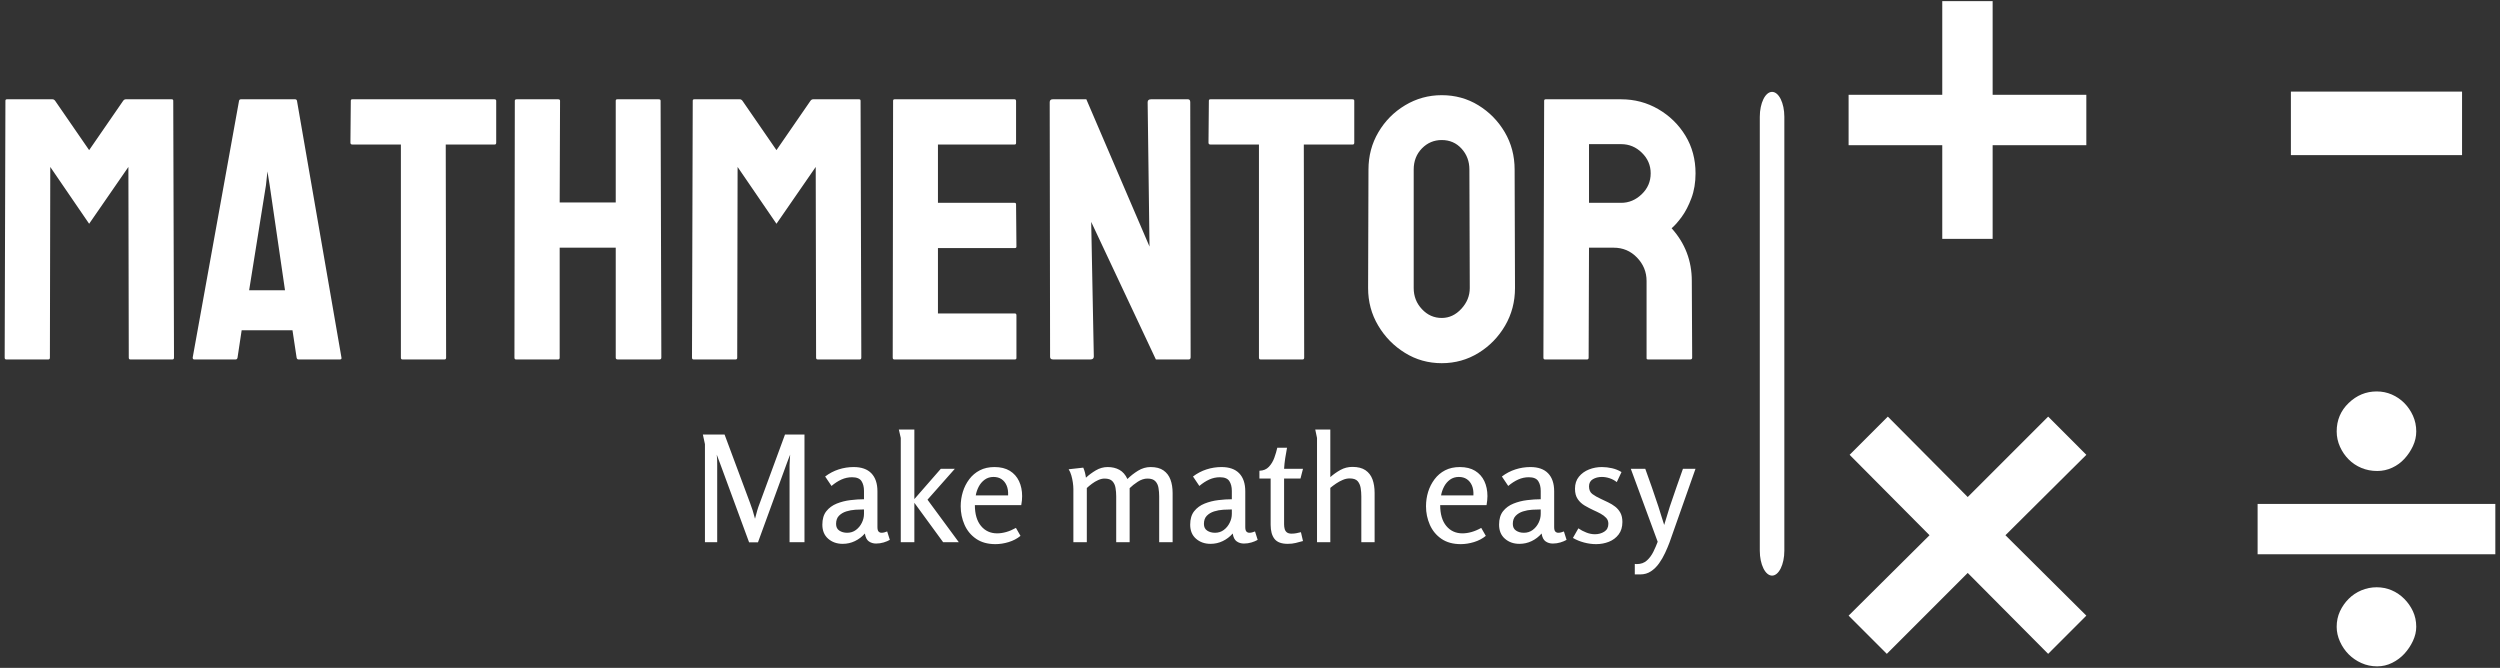 <svg width="700" height="187" viewBox="0 0 700 187" fill="none" xmlns="http://www.w3.org/2000/svg">
<rect x="0" y="0" width="700" height="187" fill="#333333" stroke="none"/>
<g clip-path="url(#clip0_1_72)">
<g clip-path="url(#clip1_1_72)">
<g clip-path="url(#clip2_1_72)">
<path d="M499.616 32.701C499.616 28.849 498.077 25.727 496.179 25.727C494.281 25.727 492.743 28.849 492.743 32.701V154.198C492.743 158.05 494.281 161.172 496.179 161.172C498.077 161.172 499.616 158.05 499.616 154.198V32.701Z" fill="white"/>
<g clip-path="url(#clip3_1_72)">
<g clip-path="url(#clip4_1_72)">
<g clip-path="url(#clip5_1_72)">
<g clip-path="url(#clip6_1_72)">
<path d="M13.553 100.645H1.727C1.448 100.645 1.308 100.471 1.308 100.122L1.517 28.22C1.517 27.941 1.657 27.802 1.936 27.802H14.705C14.984 27.802 15.228 27.941 15.437 28.22L24.961 42.035L34.486 28.22C34.695 27.941 34.939 27.802 35.218 27.802H48.091C48.37 27.802 48.51 27.941 48.51 28.22L48.719 100.122C48.719 100.471 48.58 100.645 48.301 100.645H36.474C36.195 100.645 36.055 100.471 36.055 100.122L35.951 46.745L24.961 62.654L14.077 46.745L13.972 100.122C13.972 100.471 13.832 100.645 13.553 100.645ZM53.952 100.122L66.93 28.22C67 27.941 67.174 27.802 67.454 27.802H82.629C82.908 27.802 83.083 27.941 83.153 28.22L95.607 100.122C95.677 100.471 95.537 100.645 95.189 100.645H83.571C83.292 100.645 83.118 100.471 83.048 100.122L81.897 92.482H67.663L66.512 100.122C66.442 100.471 66.267 100.645 65.988 100.645H54.371C54.092 100.645 53.952 100.471 53.952 100.122ZM74.466 51.874L69.756 81.283H79.803L75.512 51.874L74.885 48.001L74.466 51.874ZM124.494 100.645H112.667C112.388 100.645 112.248 100.471 112.248 100.122V40.466H98.642C98.293 40.466 98.119 40.291 98.119 39.942L98.224 28.22C98.224 27.941 98.363 27.802 98.642 27.802H138.413C138.762 27.802 138.937 27.941 138.937 28.22V39.942C138.937 40.291 138.797 40.466 138.518 40.466H124.808L124.912 100.122C124.912 100.471 124.773 100.645 124.494 100.645ZM156.289 100.645H144.463C144.184 100.645 144.044 100.471 144.044 100.122L144.149 28.22C144.149 27.941 144.323 27.802 144.672 27.802H156.289C156.638 27.802 156.813 27.941 156.813 28.22L156.708 56.688H172.407V28.22C172.407 27.941 172.547 27.802 172.826 27.802H184.443C184.792 27.802 184.966 27.941 184.966 28.22L185.176 100.122C185.176 100.471 185.001 100.645 184.652 100.645H172.93C172.582 100.645 172.407 100.471 172.407 100.122V69.352H156.708V100.122C156.708 100.471 156.569 100.645 156.289 100.645ZM206.003 100.645H194.177C193.897 100.645 193.758 100.471 193.758 100.122L193.967 28.22C193.967 27.941 194.107 27.802 194.386 27.802H207.154C207.434 27.802 207.678 27.941 207.887 28.22L217.411 42.035L226.935 28.22C227.145 27.941 227.389 27.802 227.668 27.802H240.541C240.82 27.802 240.96 27.941 240.96 28.22L241.169 100.122C241.169 100.471 241.03 100.645 240.751 100.645H228.924C228.645 100.645 228.505 100.471 228.505 100.122L228.401 46.745L217.411 62.654L206.527 46.745L206.422 100.122C206.422 100.471 206.282 100.645 206.003 100.645ZM284.185 100.645H250.379C250.1 100.645 249.961 100.471 249.961 100.122L250.065 28.22C250.065 27.941 250.205 27.802 250.484 27.802H284.08C284.359 27.802 284.499 27.976 284.499 28.325V40.047C284.499 40.326 284.359 40.466 284.08 40.466H262.625V56.793H284.08C284.359 56.793 284.499 56.932 284.499 57.211L284.603 69.038C284.603 69.317 284.464 69.457 284.185 69.457H262.625V87.772H284.185C284.464 87.772 284.603 87.947 284.603 88.295V100.227C284.603 100.506 284.464 100.645 284.185 100.645ZM305.326 100.645H294.86C294.302 100.645 294.023 100.401 294.023 99.913L293.918 28.639C293.918 28.081 294.197 27.802 294.755 27.802H304.175L321.862 69.038L321.339 28.639C321.339 28.081 321.653 27.802 322.281 27.802H332.642C333.061 27.802 333.27 28.081 333.27 28.639L333.375 100.017C333.375 100.436 333.201 100.645 332.852 100.645H323.642L305.535 62.13L306.268 99.808C306.268 100.366 305.954 100.645 305.326 100.645ZM364.752 100.645H352.926C352.647 100.645 352.507 100.471 352.507 100.122V40.466H338.901C338.552 40.466 338.378 40.291 338.378 39.942L338.483 28.22C338.483 27.941 338.622 27.802 338.901 27.802H378.672C379.021 27.802 379.195 27.941 379.195 28.22V39.942C379.195 40.291 379.056 40.466 378.777 40.466H365.066L365.171 100.122C365.171 100.471 365.031 100.645 364.752 100.645ZM403.686 101.692C399.918 101.692 396.485 100.729 393.387 98.803C390.276 96.892 387.778 94.345 385.894 91.163C384.01 87.995 383.068 84.493 383.068 80.655L383.173 47.478C383.173 43.64 384.101 40.152 385.957 37.012C387.799 33.872 390.289 31.36 393.429 29.476C396.569 27.592 399.988 26.65 403.686 26.65C407.454 26.65 410.873 27.592 413.943 29.476C417.013 31.36 419.476 33.872 421.332 37.012C423.174 40.152 424.095 43.64 424.095 47.478L424.2 80.655C424.2 84.493 423.279 87.995 421.436 91.163C419.581 94.345 417.104 96.892 414.006 98.803C410.894 100.729 407.454 101.692 403.686 101.692ZM403.686 89.028C405.779 89.028 407.614 88.17 409.191 86.453C410.754 84.751 411.536 82.818 411.536 80.655L411.431 47.478C411.431 45.175 410.698 43.222 409.233 41.617C407.768 40.012 405.919 39.21 403.686 39.21C401.523 39.21 399.674 39.991 398.139 41.554C396.604 43.131 395.836 45.105 395.836 47.478V80.655C395.836 82.958 396.604 84.925 398.139 86.558C399.674 88.205 401.523 89.028 403.686 89.028ZM444.399 100.645H432.572C432.293 100.645 432.154 100.471 432.154 100.122L432.363 28.22C432.363 27.941 432.503 27.802 432.782 27.802H453.923C457.691 27.802 461.159 28.723 464.326 30.565C467.508 32.421 470.041 34.898 471.925 37.996C473.809 41.108 474.751 44.617 474.751 48.524C474.751 51.106 474.367 53.423 473.599 55.474C472.832 57.539 471.925 59.291 470.878 60.728C469.832 62.151 468.89 63.212 468.052 63.91C471.82 68.096 473.704 73.015 473.704 78.667L473.809 100.122C473.809 100.471 473.634 100.645 473.285 100.645H461.459C461.18 100.645 461.04 100.541 461.04 100.331V78.667C461.04 76.155 460.147 73.971 458.361 72.115C456.588 70.273 454.412 69.352 451.83 69.352H444.922L444.818 100.122C444.818 100.471 444.678 100.645 444.399 100.645ZM444.922 40.361V56.793H453.923C456.086 56.793 458.005 55.99 459.679 54.385C461.354 52.781 462.191 50.827 462.191 48.524C462.191 46.292 461.368 44.373 459.721 42.768C458.089 41.163 456.156 40.361 453.923 40.361H444.922Z" fill="white"/>
</g>
</g>
<g clip-path="url(#clip7_1_72)">
<g clip-path="url(#clip8_1_72)">
<path d="M196.805 121.676H202.883L209.996 140.78C210.271 141.497 210.52 142.206 210.74 142.906C210.961 143.611 211.181 144.392 211.402 145.246C211.622 144.392 211.829 143.625 212.022 142.947C212.215 142.274 212.449 141.594 212.725 140.904L219.796 121.676H225.254V151.821H221.078V130.277C221.078 129.781 221.1 129.299 221.144 128.83C221.182 128.361 221.216 127.851 221.243 127.3C221.078 127.741 220.898 128.196 220.706 128.665C220.513 129.133 220.333 129.616 220.168 130.112L212.229 151.862H209.748L201.684 129.947C201.519 129.505 201.348 129.051 201.172 128.582C200.99 128.113 200.83 127.686 200.692 127.3C200.747 127.796 200.783 128.27 200.799 128.723C200.81 129.18 200.816 129.643 200.816 130.112V151.821H197.384V124.364L196.805 121.676ZM239.024 130.774C241.202 130.774 242.856 131.358 243.986 132.527C245.116 133.701 245.681 135.377 245.681 137.555V147.562C245.681 148.196 245.791 148.623 246.012 148.844C246.233 149.064 246.508 149.175 246.839 149.175C247.087 149.175 247.349 149.139 247.625 149.067C247.9 149.001 248.162 148.913 248.41 148.802L249.155 151.159C248.686 151.435 248.107 151.678 247.418 151.887C246.729 152.091 246.026 152.193 245.309 152.193C244.537 152.193 243.862 151.992 243.283 151.589C242.704 151.192 242.332 150.456 242.166 149.381C241.367 150.291 240.435 150.999 239.371 151.507C238.313 152.019 237.177 152.276 235.964 152.276C234.337 152.276 232.978 151.799 231.887 150.845C230.801 149.897 230.257 148.582 230.257 146.9C230.257 145.329 230.63 144.075 231.374 143.137C232.118 142.2 233.089 141.489 234.285 141.004C235.487 140.524 236.763 140.201 238.114 140.036C239.465 139.871 240.733 139.788 241.918 139.788V137.472C241.918 136.342 241.684 135.419 241.215 134.702C240.747 133.985 239.865 133.627 238.569 133.627C237.549 133.627 236.562 133.839 235.608 134.264C234.66 134.694 233.731 135.295 232.821 136.066L231.043 133.42C232.201 132.538 233.461 131.876 234.823 131.435C236.19 130.994 237.59 130.774 239.024 130.774ZM241.918 143.882V142.641C241.202 142.641 240.402 142.669 239.52 142.724C238.638 142.779 237.783 142.936 236.956 143.195C236.129 143.46 235.446 143.868 234.905 144.419C234.37 144.971 234.103 145.729 234.103 146.693C234.103 147.548 234.406 148.174 235.013 148.571C235.619 148.973 236.35 149.175 237.204 149.175C238.142 149.175 238.96 148.913 239.661 148.389C240.366 147.865 240.918 147.195 241.315 146.379C241.717 145.569 241.918 144.736 241.918 143.882ZM251.677 120.271H256.019V139.747L263.421 131.27H267.349L259.699 139.912L268.465 151.821H264.082L256.019 140.78V151.821H252.215V122.627L251.677 120.271ZM278.464 130.774C280.173 130.774 281.601 131.124 282.748 131.824C283.889 132.53 284.749 133.494 285.328 134.718C285.907 135.948 286.196 137.348 286.196 138.92C286.196 139.306 286.177 139.705 286.139 140.119C286.094 140.532 286.031 140.973 285.948 141.442H272.964C272.964 143.951 273.538 145.894 274.684 147.272C275.826 148.651 277.334 149.34 279.208 149.34C280.008 149.34 280.848 149.216 281.731 148.968C282.613 148.72 283.522 148.334 284.46 147.81L285.742 150.043C284.804 150.815 283.702 151.394 282.434 151.78C281.165 152.166 279.925 152.358 278.712 152.358C276.562 152.358 274.764 151.862 273.32 150.87C271.87 149.877 270.786 148.568 270.07 146.942C269.353 145.315 268.995 143.592 268.995 141.773C268.995 140.367 269.196 139.016 269.598 137.72C269.995 136.425 270.594 135.245 271.393 134.181C272.192 133.122 273.179 132.29 274.354 131.683C275.522 131.077 276.893 130.774 278.464 130.774ZM278.174 133.544C277.237 133.544 276.418 133.798 275.718 134.305C275.013 134.818 274.453 135.474 274.039 136.273C273.626 137.073 273.35 137.886 273.212 138.713H282.268C282.323 137.638 282.185 136.714 281.855 135.942C281.524 135.17 281.05 134.578 280.432 134.164C279.809 133.751 279.057 133.544 278.174 133.544ZM299.222 131.394L303.316 130.939C303.509 131.38 303.666 131.84 303.787 132.32C303.914 132.805 304.005 133.282 304.06 133.751C304.859 133.006 305.783 132.323 306.83 131.7C307.878 131.082 308.981 130.774 310.138 130.774C311.406 130.774 312.509 131.035 313.446 131.559C314.384 132.083 315.128 132.938 315.679 134.123C316.534 133.268 317.518 132.496 318.632 131.807C319.751 131.118 320.931 130.774 322.171 130.774C323.688 130.774 324.892 131.091 325.785 131.725C326.684 132.359 327.332 133.213 327.729 134.288C328.131 135.363 328.333 136.618 328.333 138.051V151.821H324.57V138.961C324.57 138.161 324.506 137.381 324.379 136.62C324.258 135.865 323.963 135.239 323.495 134.743C323.026 134.247 322.295 133.999 321.303 133.999C320.393 133.999 319.484 134.294 318.574 134.884C317.664 135.479 316.906 136.08 316.3 136.687V151.821H312.537V138.961C312.537 138.161 312.473 137.381 312.346 136.62C312.225 135.865 311.936 135.239 311.478 134.743C311.026 134.247 310.29 133.999 309.27 133.999C308.719 133.999 308.131 134.137 307.508 134.412C306.891 134.688 306.307 135.033 305.755 135.446C305.204 135.86 304.721 136.259 304.308 136.645V151.821H300.545V136.935C300.545 136.383 300.495 135.769 300.396 135.091C300.302 134.418 300.159 133.751 299.966 133.089C299.773 132.428 299.525 131.862 299.222 131.394ZM342.02 130.774C344.197 130.774 345.851 131.358 346.982 132.527C348.112 133.701 348.677 135.377 348.677 137.555V147.562C348.677 148.196 348.787 148.623 349.008 148.844C349.228 149.064 349.504 149.175 349.835 149.175C350.083 149.175 350.345 149.139 350.621 149.067C350.896 149.001 351.158 148.913 351.406 148.802L352.15 151.159C351.682 151.435 351.103 151.678 350.414 151.887C349.725 152.091 349.022 152.193 348.305 152.193C347.533 152.193 346.858 151.992 346.279 151.589C345.7 151.192 345.328 150.456 345.162 149.381C344.363 150.291 343.431 150.999 342.367 151.507C341.308 152.019 340.173 152.276 338.96 152.276C337.333 152.276 335.974 151.799 334.883 150.845C333.796 149.897 333.253 148.582 333.253 146.9C333.253 145.329 333.625 144.075 334.37 143.137C335.114 142.2 336.084 141.489 337.281 141.004C338.483 140.524 339.759 140.201 341.11 140.036C342.461 139.871 343.729 139.788 344.914 139.788V137.472C344.914 136.342 344.68 135.419 344.211 134.702C343.743 133.985 342.86 133.627 341.565 133.627C340.545 133.627 339.558 133.839 338.604 134.264C337.656 134.694 336.727 135.295 335.817 136.066L334.039 133.42C335.197 132.538 336.457 131.876 337.818 131.435C339.186 130.994 340.586 130.774 342.02 130.774ZM344.914 143.882V142.641C344.197 142.641 343.398 142.669 342.516 142.724C341.634 142.779 340.779 142.936 339.952 143.195C339.125 143.46 338.441 143.868 337.901 144.419C337.366 144.971 337.099 145.729 337.099 146.693C337.099 147.548 337.402 148.174 338.009 148.571C338.615 148.973 339.346 149.175 340.2 149.175C341.137 149.175 341.956 148.913 342.656 148.389C343.362 147.865 343.913 147.195 344.31 146.379C344.713 145.569 344.914 144.736 344.914 143.882ZM357.642 125.357H360.371C360.178 126.321 360.007 127.306 359.858 128.309C359.704 129.318 359.599 130.305 359.544 131.27H364.837L364.134 133.999H359.544V146.776C359.544 147.272 359.599 147.719 359.709 148.116C359.82 148.518 360.026 148.835 360.33 149.067C360.633 149.304 361.074 149.423 361.653 149.423C362.094 149.423 362.535 149.381 362.976 149.299C363.417 149.216 363.844 149.119 364.258 149.009L364.837 151.49C364.148 151.683 363.467 151.862 362.794 152.028C362.116 152.193 361.377 152.276 360.578 152.276C358.813 152.276 357.573 151.813 356.856 150.886C356.139 149.966 355.781 148.651 355.781 146.942V133.999H352.638V131.807C353.741 131.78 354.623 131.413 355.285 130.707C355.946 130.007 356.456 129.161 356.815 128.168C357.173 127.176 357.449 126.239 357.642 125.357ZM368.269 120.271H372.487V133.585C373.369 132.813 374.32 132.144 375.34 131.576C376.36 131.013 377.476 130.732 378.689 130.732C380.205 130.732 381.418 131.041 382.328 131.658C383.238 132.281 383.894 133.136 384.296 134.222C384.693 135.314 384.892 136.576 384.892 138.01V151.821H381.17V139.002C381.17 138.203 381.11 137.417 380.988 136.645C380.862 135.873 380.578 135.231 380.136 134.718C379.695 134.211 378.951 133.958 377.904 133.958C377.27 133.958 376.63 134.095 375.985 134.371C375.334 134.647 374.714 134.983 374.124 135.38C373.529 135.782 372.983 136.19 372.487 136.604V151.821H368.765V122.627L368.269 120.271ZM408.751 130.774C410.46 130.774 411.885 131.124 413.027 131.824C414.173 132.53 415.036 133.494 415.615 134.718C416.194 135.948 416.484 137.348 416.484 138.92C416.484 139.306 416.462 139.705 416.417 140.119C416.379 140.532 416.318 140.973 416.235 141.442H403.251C403.251 143.951 403.822 145.894 404.963 147.272C406.11 148.651 407.621 149.34 409.495 149.34C410.295 149.34 411.136 149.216 412.018 148.968C412.9 148.72 413.81 148.334 414.747 147.81L416.029 150.043C415.091 150.815 413.989 151.394 412.721 151.78C411.453 152.166 410.212 152.358 408.999 152.358C406.849 152.358 405.049 151.862 403.599 150.87C402.154 149.877 401.074 148.568 400.357 146.942C399.64 145.315 399.282 143.592 399.282 141.773C399.282 140.367 399.48 139.016 399.877 137.72C400.28 136.425 400.881 135.245 401.68 134.181C402.48 133.122 403.464 132.29 404.633 131.683C405.807 131.077 407.18 130.774 408.751 130.774ZM408.462 133.544C407.524 133.544 406.703 133.798 405.997 134.305C405.297 134.818 404.74 135.474 404.327 136.273C403.913 137.073 403.637 137.886 403.5 138.713H412.555C412.61 137.638 412.473 136.714 412.142 135.942C411.811 135.17 411.334 134.578 410.711 134.164C410.094 133.751 409.344 133.544 408.462 133.544ZM428.508 130.774C430.686 130.774 432.34 131.358 433.47 132.527C434.601 133.701 435.166 135.377 435.166 137.555V147.562C435.166 148.196 435.276 148.623 435.497 148.844C435.717 149.064 435.993 149.175 436.324 149.175C436.572 149.175 436.834 149.139 437.109 149.067C437.385 149.001 437.647 148.913 437.895 148.802L438.639 151.159C438.171 151.435 437.592 151.678 436.902 151.887C436.213 152.091 435.51 152.193 434.794 152.193C434.022 152.193 433.346 151.992 432.767 151.589C432.189 151.192 431.816 150.456 431.651 149.381C430.851 150.291 429.922 150.999 428.864 151.507C427.8 152.019 426.661 152.276 425.448 152.276C423.822 152.276 422.466 151.799 421.379 150.845C420.288 149.897 419.742 148.582 419.742 146.9C419.742 145.329 420.114 144.075 420.858 143.137C421.603 142.2 422.576 141.489 423.778 141.004C424.974 140.524 426.248 140.201 427.599 140.036C428.949 139.871 430.217 139.788 431.403 139.788V137.472C431.403 136.342 431.169 135.419 430.7 134.702C430.231 133.985 429.349 133.627 428.053 133.627C427.033 133.627 426.049 133.839 425.101 134.264C424.147 134.694 423.215 135.295 422.306 136.066L420.528 133.42C421.685 132.538 422.948 131.876 424.315 131.435C425.677 130.994 427.075 130.774 428.508 130.774ZM431.403 143.882V142.641C430.686 142.641 429.887 142.669 429.004 142.724C428.122 142.779 427.268 142.936 426.441 143.195C425.614 143.46 424.933 143.868 424.398 144.419C423.858 144.971 423.588 145.729 423.588 146.693C423.588 147.548 423.891 148.174 424.497 148.571C425.104 148.973 425.834 149.175 426.689 149.175C427.626 149.175 428.448 148.913 429.153 148.389C429.854 147.865 430.405 147.195 430.807 146.379C431.204 145.569 431.403 144.736 431.403 143.882ZM448.522 130.774C449.459 130.774 450.41 130.884 451.375 131.104C452.34 131.325 453.222 131.683 454.022 132.179L452.698 134.991C452.119 134.523 451.458 134.164 450.714 133.916C449.969 133.668 449.239 133.544 448.522 133.544C447.557 133.544 446.716 133.756 446 134.181C445.283 134.611 444.924 135.281 444.924 136.19C444.924 137.155 445.241 137.872 445.876 138.341C446.51 138.809 447.281 139.25 448.191 139.664C448.88 139.995 449.578 140.325 450.283 140.656C450.984 140.987 451.637 141.387 452.243 141.855C452.85 142.324 453.341 142.903 453.716 143.592C454.085 144.281 454.27 145.136 454.27 146.156C454.27 147.562 453.92 148.725 453.219 149.646C452.514 150.572 451.604 151.256 450.49 151.697C449.371 152.138 448.177 152.358 446.909 152.358C445.807 152.358 444.685 152.207 443.543 151.904C442.397 151.6 441.355 151.173 440.417 150.622L441.947 147.934C442.609 148.403 443.348 148.794 444.164 149.108C444.974 149.428 445.779 149.588 446.578 149.588C447.571 149.588 448.448 149.345 449.208 148.86C449.964 148.381 450.341 147.645 450.341 146.652C450.341 145.991 450.135 145.439 449.721 144.998C449.308 144.557 448.784 144.163 448.15 143.815C447.516 143.474 446.854 143.151 446.165 142.848C445.338 142.462 444.525 142.035 443.725 141.566C442.926 141.097 442.273 140.491 441.765 139.747C441.253 139.002 440.996 138.037 440.996 136.852C440.996 135.501 441.363 134.377 442.096 133.478C442.824 132.585 443.761 131.909 444.908 131.452C446.049 131 447.254 130.774 448.522 130.774ZM456.627 131.27H460.679C461.313 133.006 461.933 134.749 462.54 136.496C463.146 138.25 463.753 140.036 464.359 141.855C464.635 142.71 464.902 143.57 465.161 144.436C465.426 145.307 465.696 146.156 465.972 146.983C466.22 146.128 466.482 145.274 466.758 144.419C467.033 143.565 467.295 142.71 467.543 141.855C468.15 140.036 468.762 138.25 469.379 136.496C470.002 134.749 470.617 133.006 471.223 131.27H474.738L467.46 151.904C467.13 152.786 466.722 153.751 466.236 154.798C465.757 155.846 465.192 156.824 464.541 157.734C463.896 158.644 463.138 159.388 462.267 159.967C461.401 160.546 460.403 160.835 459.273 160.835H457.743V157.899C457.826 157.899 457.914 157.908 458.008 157.924C458.107 157.935 458.212 157.941 458.322 157.941C459.452 157.941 460.39 157.604 461.134 156.932C461.878 156.254 462.485 155.432 462.953 154.467C463.422 153.503 463.822 152.579 464.152 151.697L456.627 131.27Z" fill="white"/>
</g>
</g>
</g>
</g>
<g clip-path="url(#clip9_1_72)">
<g clip-path="url(#clip10_1_72)">
<path d="M584.172 26.553V40.651H557.939V66.884H543.833V40.651H517.608V26.553H543.833V0.323H557.939V26.553H584.172Z" fill="white"/>
<path d="M641.449 25.648H689.373V43.433H641.449V25.648Z" fill="white"/>
<path d="M540.269 149.864L517.893 127.348L528.591 116.65L550.961 139.167L573.483 116.65L584.175 127.348L561.52 149.864L584.175 172.381L573.483 183.078L550.961 160.421L528.309 183.078L517.611 172.381L540.269 149.864Z" fill="white"/>
<path d="M698.692 141.105V155.203H632.131V141.105H698.692ZM657.634 112.833C659.876 110.681 662.488 109.603 665.475 109.603C666.972 109.603 668.377 109.888 669.695 110.46C671.013 111.035 672.179 111.824 673.186 112.833C674.195 113.847 675.01 115.032 675.627 116.392C676.24 117.755 676.551 119.222 676.551 120.807C676.551 122.212 676.24 123.576 675.627 124.893C675.012 126.214 674.216 127.396 673.252 128.448C672.286 129.505 671.144 130.341 669.826 130.951C668.511 131.568 667.102 131.874 665.611 131.874C664.03 131.874 662.555 131.59 661.197 131.022C659.828 130.45 658.644 129.659 657.637 128.648C656.628 127.638 655.813 126.454 655.196 125.09C654.583 123.73 654.272 122.303 654.272 120.807C654.269 117.641 655.39 114.986 657.634 112.833ZM655.193 171.156C655.808 169.836 656.625 168.672 657.634 167.666C658.641 166.657 659.828 165.863 661.194 165.288C662.552 164.721 663.982 164.436 665.473 164.436C666.969 164.436 668.375 164.721 669.693 165.288C671.011 165.863 672.177 166.657 673.183 167.666C674.192 168.672 675.007 169.836 675.625 171.156C676.237 172.477 676.548 173.925 676.548 175.507C676.548 176.827 676.237 178.145 675.625 179.458C675.01 180.778 674.213 181.963 673.25 183.02C672.283 184.074 671.141 184.929 669.823 185.589C668.508 186.25 667.099 186.577 665.608 186.577C664.027 186.577 662.552 186.271 661.194 185.653C659.826 185.043 658.641 184.226 657.634 183.217C656.625 182.205 655.811 181.018 655.193 179.657C654.581 178.294 654.269 176.912 654.269 175.507C654.269 173.922 654.581 172.474 655.193 171.156Z" fill="white"/>
</g>
</g>
</g>
</g>
</g>
<defs>
<clipPath id="clip0_1_72">
<rect width="700" height="186.9" fill="white"/>
</clipPath>
<clipPath id="clip1_1_72">
<rect width="697.384" height="186.254" fill="white" transform="translate(1.308 0.323)"/>
</clipPath>
<clipPath id="clip2_1_72">
<rect width="697.384" height="186.254" fill="white" transform="translate(1.308 0.323)"/>
</clipPath>
<clipPath id="clip3_1_72">
<rect width="473.442" height="134.771" fill="white" transform="translate(1.308 26.064)"/>
</clipPath>
<clipPath id="clip4_1_72">
<rect width="473.442" height="134.771" fill="white" transform="translate(1.308 26.064)"/>
</clipPath>
<clipPath id="clip5_1_72">
<rect width="473.442" height="76.214" fill="white" transform="translate(1.308 26.064)"/>
</clipPath>
<clipPath id="clip6_1_72">
<rect width="473.442" height="76.214" fill="white" transform="translate(1.308 26.064)"/>
</clipPath>
<clipPath id="clip7_1_72">
<rect width="277.958" height="40.565" fill="white" transform="translate(196.792 120.271)"/>
</clipPath>
<clipPath id="clip8_1_72">
<rect width="277.958" height="40.565" fill="white" transform="translate(196.792 120.271)"/>
</clipPath>
<clipPath id="clip9_1_72">
<rect width="181.084" height="186.254" fill="white" transform="translate(517.608 0.323)"/>
</clipPath>
<clipPath id="clip10_1_72">
<rect width="181.084" height="186.254" fill="white" transform="translate(517.608 0.323)"/>
</clipPath>
</defs>
</svg>

